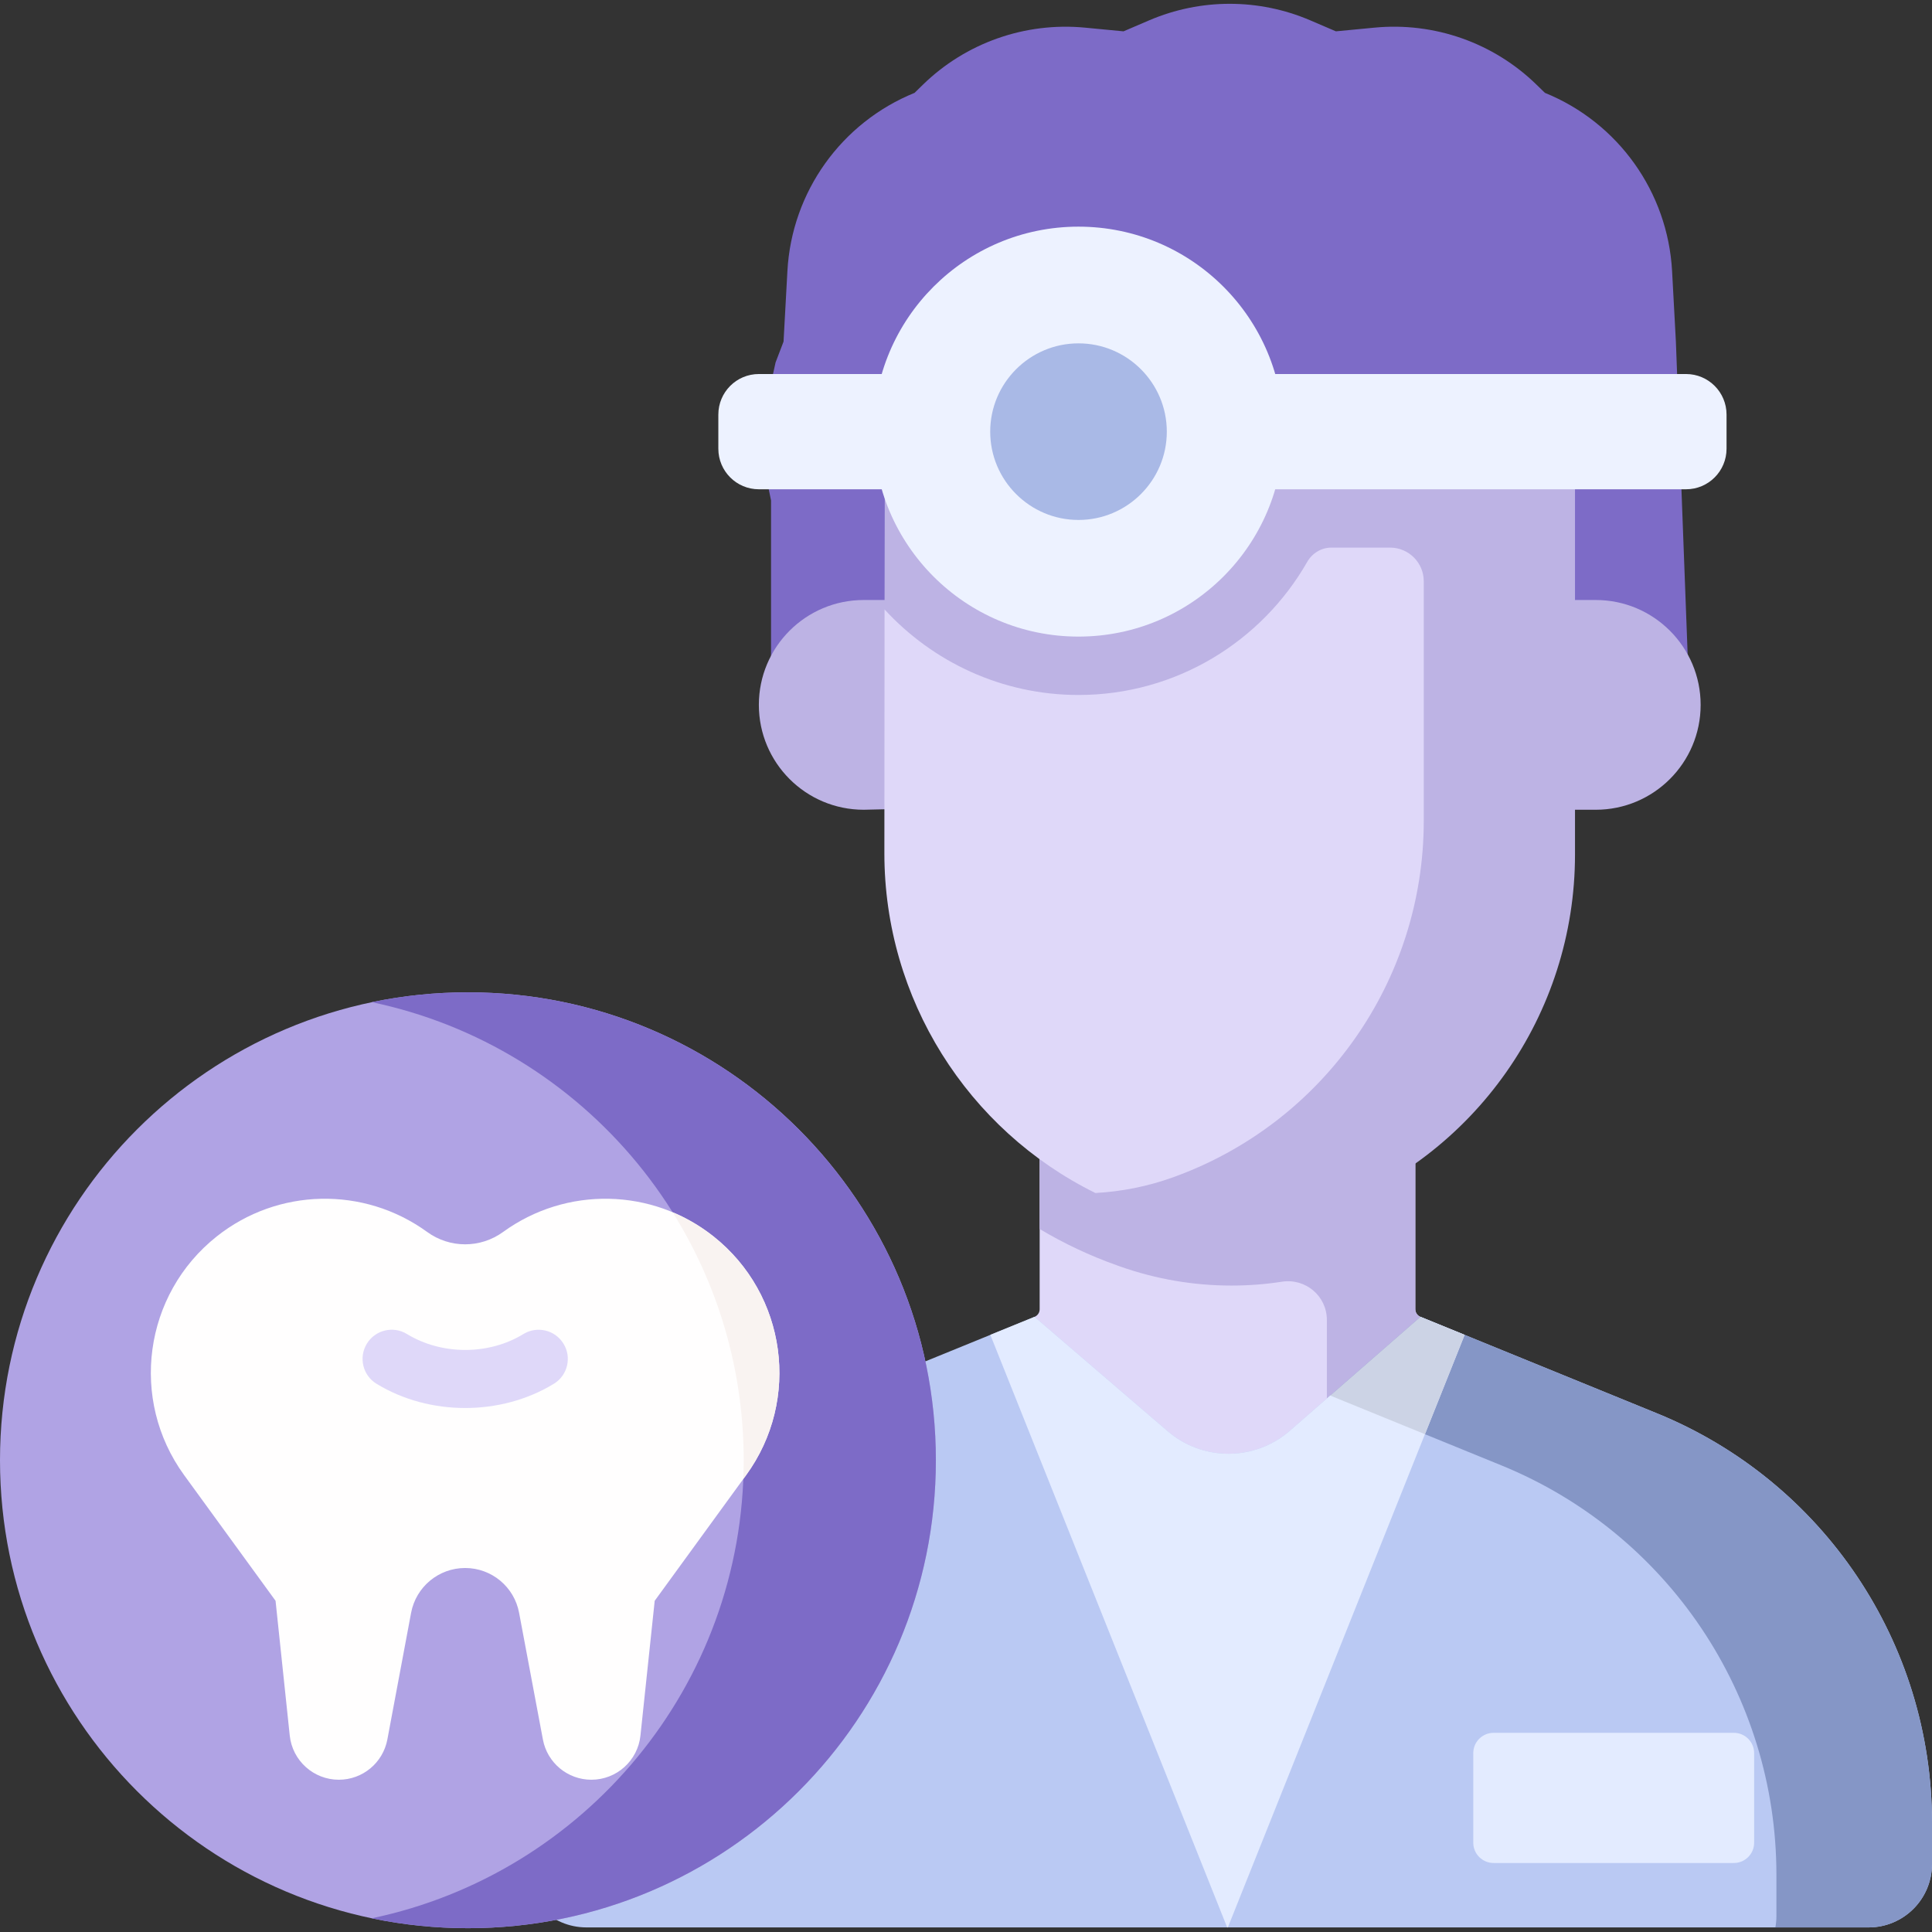 <svg width="32" height="32" viewBox="0 0 32 32" fill="none" xmlns="http://www.w3.org/2000/svg">
<rect x="0" y="0" width="32" height="32" fill="#333333" stroke="none"/>
<g clip-path="url(#clip0_1646_3462)">
<path d="M17.135 21.811C17.187 21.79 17.22 21.74 17.22 21.684V15.741H23.442V21.684C23.442 21.74 23.476 21.79 23.527 21.811L25.282 23.409L19.806 25.99L16.251 22.437L17.135 21.811Z" fill="#DFD8F9"/>
<path d="M27.758 5.658L27.97 11.296L27.444 12.27L12.734 11.887L12.771 10.817L12.771 8.289L12.563 7.284L12.846 6.003L12.978 5.658L13.042 4.489C13.113 3.181 13.934 2.031 15.148 1.538L15.283 1.406C15.996 0.709 16.98 0.363 17.972 0.458L18.609 0.519L19.036 0.336C19.887 -0.028 20.849 -0.028 21.7 0.336L22.127 0.519L22.764 0.458C23.757 0.362 24.741 0.709 25.453 1.406L25.589 1.538C26.803 2.031 27.623 3.181 27.695 4.489L27.758 5.658Z" fill="#7D6BC7"/>
<path d="M14.306 13.412C13.346 13.412 12.569 12.634 12.569 11.675C12.569 10.716 13.346 9.938 14.306 9.938H17.863V13.33L14.306 13.412Z" fill="#BDB3E4"/>
<path d="M26.431 13.412C27.39 13.412 28.168 12.634 28.168 11.675C28.168 10.716 27.39 9.938 26.431 9.938H23.442V13.412H26.431V13.412Z" fill="#BDB3E4"/>
<path d="M23.442 15.741V20.419V21.684C23.442 21.74 23.476 21.79 23.527 21.811L25.282 23.409L22.794 24.582L22.062 23.916C22.011 23.894 21.977 23.845 21.977 23.789V21.862C21.977 21.466 21.624 21.169 21.233 21.229C20.957 21.272 20.677 21.293 20.396 21.293C19.766 21.293 19.145 21.186 18.553 20.977L18.503 20.959C18.051 20.799 17.622 20.596 17.22 20.356V17.845V15.741H23.442Z" fill="#BDB3E4"/>
<path d="M13.218 23.409L17.135 21.811L19.339 23.704C19.922 24.206 20.787 24.203 21.366 23.696L22.033 23.114L23.111 22.783L23.527 21.811L27.444 23.409C30.199 24.532 32 27.212 32 30.189V30.874C32 31.454 31.53 31.924 30.95 31.924H9.713C9.133 31.924 8.662 31.454 8.662 30.874V30.189C8.662 27.212 10.463 24.532 13.218 23.409Z" fill="#BAC9F3"/>
<path d="M29.423 31.736V31.051C29.423 28.075 27.623 25.395 24.867 24.271L22.033 23.115L23.527 21.811L27.444 23.409C30.199 24.532 32 27.212 32 30.189V30.874C32 31.454 31.53 31.924 30.95 31.924H29.406C29.417 31.863 29.423 31.801 29.423 31.736V31.736Z" fill="#8596C6"/>
<path d="M17.135 21.811L19.339 23.704C19.922 24.206 20.787 24.203 21.366 23.696L22.033 23.114L23.111 22.783L23.527 21.811L24.259 22.109L20.337 31.924H20.326L16.403 22.109L17.135 21.811Z" fill="#E3EBFF"/>
<path d="M24.739 30.857H28.718C28.903 30.857 29.054 30.707 29.054 30.521V29.037C29.054 28.851 28.903 28.701 28.718 28.701H24.739C24.553 28.701 24.402 28.851 24.402 29.037V30.521C24.402 30.707 24.553 30.857 24.739 30.857Z" fill="#E3EBFF"/>
<path d="M16.251 9.827L16.07 6.725H26.085V7.678L24.704 7.603L25.461 13.783L24.087 17.385L22.56 19.206L19.337 20.078L18.143 19.76C16.022 18.713 14.648 16.542 14.648 14.134L14.651 10.094L16.251 9.827Z" fill="#DFD8F9"/>
<path d="M14.657 6.725H23.582H23.983H26.087V14.154C26.087 15.477 25.672 16.73 24.945 17.763C24.218 18.797 23.18 19.611 21.934 20.059C20.945 20.414 19.865 20.416 18.874 20.065L18.826 20.048C18.591 19.965 18.363 19.869 18.143 19.76C18.579 19.736 19.013 19.65 19.429 19.5C20.675 19.052 21.713 18.238 22.44 17.204C23.167 16.171 23.582 14.919 23.582 13.595V9.628C23.582 9.32 23.332 9.07 23.024 9.07H22.052C21.886 9.07 21.735 9.162 21.652 9.306C20.9 10.622 19.484 11.511 17.863 11.511C16.594 11.511 15.448 10.962 14.651 10.094L14.657 6.725Z" fill="#BDB3E4"/>
<path d="M12.569 8.104C12.198 8.104 11.898 7.803 11.898 7.432V6.867C11.898 6.496 12.198 6.195 12.569 6.195H27.926C28.297 6.195 28.597 6.496 28.597 6.867V7.432C28.597 7.803 28.297 8.104 27.926 8.104H12.569Z" fill="#EDF2FF"/>
<path d="M17.863 10.544C15.988 10.544 14.468 9.024 14.468 7.149C14.468 5.274 15.988 3.754 17.863 3.754C19.738 3.754 21.258 5.274 21.258 7.149C21.258 9.024 19.738 10.544 17.863 10.544Z" fill="#EDF2FF"/>
<path d="M17.863 8.612C18.67 8.612 19.326 7.956 19.326 7.15C19.326 6.343 18.67 5.687 17.863 5.687C17.057 5.687 16.401 6.343 16.401 7.15C16.401 7.956 17.057 8.612 17.863 8.612Z" fill="#A9B9E6"/>
<path d="M7.75 31.937C3.47 31.937 -7.15256e-05 28.467 -7.15256e-05 24.186C-7.15256e-05 19.906 3.47 16.436 7.75 16.436C12.031 16.436 15.501 19.906 15.501 24.186C15.501 28.467 12.031 31.937 7.75 31.937Z" fill="#B0A3E4"/>
<path d="M12.318 24.186C12.318 20.451 9.675 17.334 6.158 16.599C6.671 16.492 7.205 16.436 7.75 16.436C12.03 16.436 15.501 19.906 15.501 24.186C15.501 28.467 12.031 31.937 7.75 31.937C7.205 31.937 6.671 31.88 6.157 31.773C9.674 31.038 12.318 27.921 12.318 24.186V24.186Z" fill="#7D6BC7"/>
<path d="M8.598 26.714L8.992 28.811C9.064 29.198 9.402 29.478 9.795 29.478C10.213 29.478 10.564 29.162 10.608 28.746L10.844 26.514L12.358 24.433C13.267 23.183 13.028 21.439 11.818 20.479C10.805 19.675 9.38 19.645 8.333 20.405C7.958 20.678 7.45 20.678 7.075 20.405C6.028 19.645 4.603 19.675 3.59 20.479C2.379 21.439 2.141 23.183 3.05 24.433L4.564 26.514L4.799 28.746C4.843 29.162 5.194 29.478 5.612 29.478C6.006 29.478 6.343 29.198 6.416 28.811L6.809 26.714C6.89 26.283 7.266 25.971 7.704 25.971C8.142 25.971 8.518 26.283 8.598 26.714V26.714Z" fill="#FFFEFE"/>
<path d="M12.311 24.497C12.315 24.394 12.318 24.29 12.318 24.186C12.318 22.678 11.886 21.269 11.14 20.078C11.379 20.178 11.607 20.312 11.818 20.479C13.028 21.439 13.267 23.183 12.358 24.433L12.311 24.497Z" fill="#F9F3F1"/>
<path d="M7.705 23.321C8.219 23.321 8.733 23.188 9.171 22.921C9.173 22.92 9.176 22.919 9.178 22.917C9.404 22.776 9.473 22.478 9.331 22.252C9.19 22.026 8.892 21.957 8.666 22.098L8.664 22.099C8.092 22.447 7.316 22.447 6.739 22.095C6.512 21.956 6.214 22.029 6.076 22.256C5.937 22.484 6.009 22.782 6.237 22.92C6.676 23.188 7.19 23.321 7.705 23.321V23.321Z" fill="#DFD8F9"/>
<path d="M22.033 23.115L23.527 21.811L24.259 22.11L23.602 23.755L22.033 23.115Z" fill="#CCD3E5"/>
</g>
<defs>
<clipPath id="clip0_1646_3462">
<rect width="32" height="32" fill="white" transform="matrix(-1 0 0 1 32 0)"/>
</clipPath>
</defs>
</svg>
